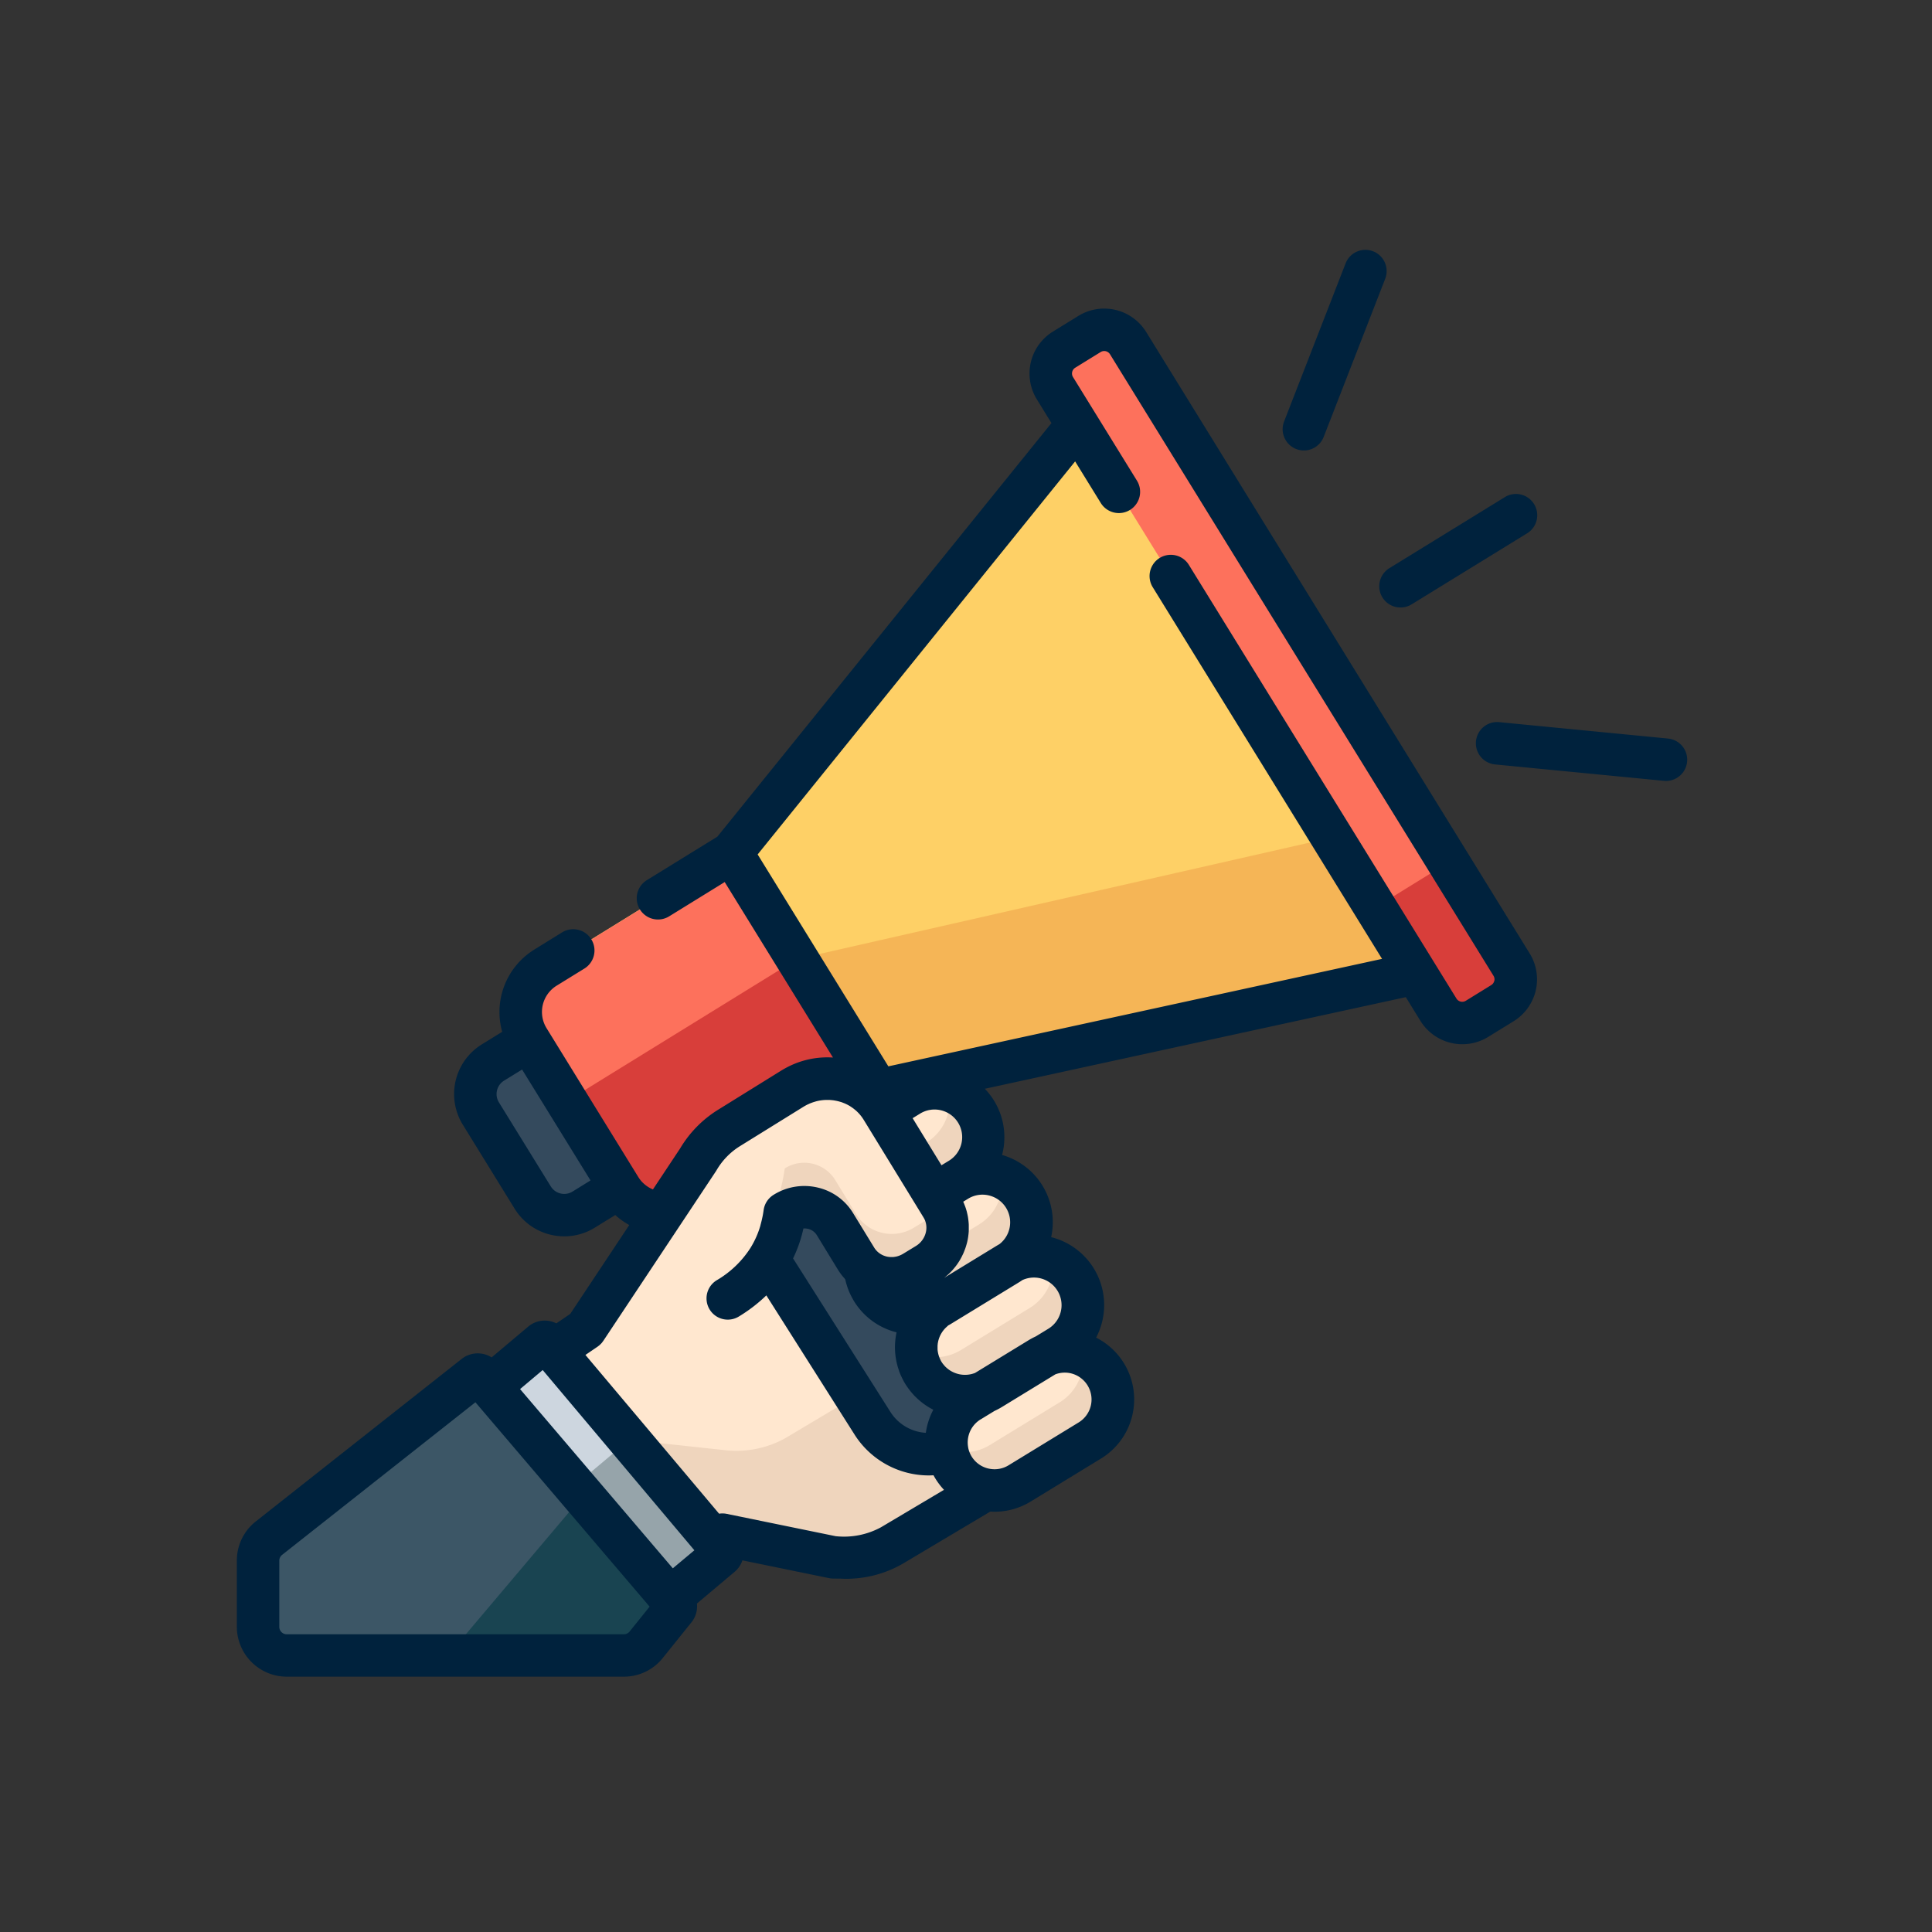 <svg xmlns="http://www.w3.org/2000/svg" width="159" height="159" viewBox="0 0 159 159">
  <rect x="0" y="0" width="159" height="159" fill="#333333" stroke="none"/>
  <g id="Grupo_16512" data-name="Grupo 16512" transform="translate(-2345 -1655)">
    <rect id="Rectángulo_3955" data-name="Rectángulo 3955" width="159" height="159" transform="translate(2345 1655)" fill="none"/>
    <g id="Grupo_16506" data-name="Grupo 16506" transform="translate(-65.162 69.467)">
      <g id="surface1" transform="translate(2429.655 1606.099)">
        <path id="Trazado_25602" data-name="Trazado 25602" d="M2010.185,305.592l-9.118-1.869-5.277,5.466-17.984-14.2,11.995-8.187,12.754-13.956a4.8,4.8,0,0,1,7.6.68l15.11,17.329a5.569,5.569,0,0,1-1.348,8.446l-8.9,5.3A8.27,8.27,0,0,1,2010.185,305.592Z" transform="translate(-1961.094 -197.988)" fill="#ffe7cf"/>
        <path id="Trazado_25603" data-name="Trazado 25603" d="M2023.728,288.134l-3.688-4.229-15.375,9.164a8.3,8.3,0,0,1-4.834.986l-7.987-.861-6.9,5.925,9.3,7.344,5.276-5.466,9.118,1.87a8.3,8.3,0,0,0,4.834-.986l8.9-5.3A5.57,5.57,0,0,0,2023.728,288.134Z" transform="translate(-1959.552 -195.263)" fill="#efd5bd"/>
        <path id="Trazado_25604" data-name="Trazado 25604" d="M2021.467,292.614c-1.78-2.76-3.948-1.363-5.728-4.124s.388-4.16-1.392-6.92-3.949-1.364-5.729-4.128.388-4.16-1.394-6.921c-1.088-1.689-3.059-5.173-4.26-5.653l-9.609,4.748,16.723,26.374a5.453,5.453,0,0,0,7.537,1.628l3.2-2.063a2.126,2.126,0,0,0,.669-2.917Z" transform="translate(-1957.736 -199.374)" fill="#344a5d"/>
        <path id="Trazado_25605" data-name="Trazado 25605" d="M1996.667,274.33l-7.55,4.657a3.048,3.048,0,0,1-4.194-.993l-4.268-6.916a3.049,3.049,0,0,1,.993-4.194l7.55-4.657a1.884,1.884,0,0,1,2.595.614l5.488,8.893A1.887,1.887,0,0,1,1996.667,274.33Z" transform="translate(-1960.576 -200.005)" fill="#344a5d"/>
        <path id="Trazado_25606" data-name="Trazado 25606" d="M2000.635,258.662l-15.323,9.454a4.291,4.291,0,0,0-1.4,5.9l7.556,12.244a4.29,4.29,0,0,0,5.9,1.4l15.324-9.455,48.462-10.549L2031.8,220.078Z" transform="translate(-1959.913 -209.045)" fill="#fed066"/>
        <path id="Trazado_25607" data-name="Trazado 25607" d="M2053.572,249.99l-48.214,10.955-18.973,11.707,4.414,7.153a4.289,4.289,0,0,0,5.9,1.4l15.323-9.455,48.464-10.549Z" transform="translate(-1959.241 -202.586)" fill="#f5b556"/>
        <path id="Trazado_25608" data-name="Trazado 25608" d="M2012.7,271.357l-15.324,9.455a4.29,4.29,0,0,1-5.9-1.4l-7.556-12.244a4.291,4.291,0,0,1,1.4-5.9l15.323-9.454Z" transform="translate(-1959.913 -202.193)" fill="#fd715c"/>
        <path id="Trazado_25609" data-name="Trazado 25609" d="M2005.357,259l-18.973,11.707,4.414,7.153a4.289,4.289,0,0,0,5.9,1.4l15.323-9.455Z" transform="translate(-1959.241 -200.641)" fill="#d83e3a"/>
        <path id="Trazado_25610" data-name="Trazado 25610" d="M2056.322,271.833l-2.093,1.29a2.305,2.305,0,0,1-3.174-.753l-31.562-51.151a2.306,2.306,0,0,1,.751-3.174l2.093-1.291a2.306,2.306,0,0,1,3.173.751l31.562,51.152A2.309,2.309,0,0,1,2056.322,271.833Z" transform="translate(-1952.167 -209.836)" fill="#fd715c"/>
        <path id="Trazado_25611" data-name="Trazado 25611" d="M2052.33,260.875l-5.193-8.417-6.018,3.715,5.193,8.414a2.305,2.305,0,0,0,3.174.753l2.093-1.29A2.309,2.309,0,0,0,2052.33,260.875Z" transform="translate(-1947.423 -202.053)" fill="#d83e3a"/>
        <path id="Trazado_25612" data-name="Trazado 25612" d="M2012.667,295.112a3.963,3.963,0,0,0,5.446,1.316l5.775-3.53a3.962,3.962,0,0,0-4.132-6.76l-5.775,3.531A3.96,3.96,0,0,0,2012.667,295.112Z" transform="translate(-1953.692 -194.907)" fill="#ffe7cf"/>
        <path id="Trazado_25613" data-name="Trazado 25613" d="M2025.2,287.4a3.935,3.935,0,0,0-1.93-1.618,3.962,3.962,0,0,1-1.858,3.912l-5.775,3.53a3.957,3.957,0,0,1-3.517.3,3.959,3.959,0,0,0,5.99,2.849l5.774-3.53A3.96,3.96,0,0,0,2025.2,287.4Z" transform="translate(-1953.685 -194.857)" fill="#efd5bd"/>
        <path id="Trazado_25614" data-name="Trazado 25614" d="M2010.635,288.706a4.02,4.02,0,0,0,5.529,1.335l5.672-3.466a4.021,4.021,0,0,0-4.194-6.862l-5.673,3.468A4.02,4.02,0,0,0,2010.635,288.706Z" transform="translate(-1954.132 -196.296)" fill="#ffe7cf"/>
        <path id="Trazado_25615" data-name="Trazado 25615" d="M2023.164,280.993a4.008,4.008,0,0,0-1.891-1.615,4.02,4.02,0,0,1-1.889,3.937l-5.672,3.468a4.013,4.013,0,0,1-3.638.278,4.017,4.017,0,0,0,6.084,2.924l5.672-3.467A4.02,4.02,0,0,0,2023.164,280.993Z" transform="translate(-1954.126 -196.241)" fill="#efd5bd"/>
        <path id="Trazado_25616" data-name="Trazado 25616" d="M2007.158,283.1a4.023,4.023,0,0,0,5.529,1.335l5.672-3.468a4.021,4.021,0,1,0-4.194-6.861l-5.672,3.468A4.02,4.02,0,0,0,2007.158,283.1Z" transform="translate(-1954.883 -197.506)" fill="#ffe7cf"/>
        <path id="Trazado_25617" data-name="Trazado 25617" d="M2019.689,275.383a4.012,4.012,0,0,0-1.846-1.6,4.017,4.017,0,0,1-1.9,3.879l-5.672,3.467a4.008,4.008,0,0,1-3.683.26,4.014,4.014,0,0,0,6.089,2.984l5.672-3.467A4.023,4.023,0,0,0,2019.689,275.383Z" transform="translate(-1954.878 -197.448)" fill="#efd5bd"/>
        <path id="Trazado_25618" data-name="Trazado 25618" d="M2003.88,277.35a4.021,4.021,0,0,0,5.529,1.334l5.672-3.467a4.021,4.021,0,1,0-4.194-6.861l-5.672,3.467A4.022,4.022,0,0,0,2003.88,277.35Z" transform="translate(-1955.591 -198.748)" fill="#ffe7cf"/>
        <path id="Trazado_25619" data-name="Trazado 25619" d="M2016.4,269.659a4,4,0,0,0-2.252-1.744,4.019,4.019,0,0,1-1.832,4.269l-5.672,3.468a4.014,4.014,0,0,1-3.277.407,4.013,4.013,0,0,0,6.026,2.592l5.672-3.467A4.021,4.021,0,0,0,2016.4,269.659Z" transform="translate(-1955.574 -198.716)" fill="#efd5bd"/>
        <path id="Trazado_25620" data-name="Trazado 25620" d="M2015.763,282.359l-1.052.643a3.468,3.468,0,0,1-4.78-1.083l-1.744-2.85a2.988,2.988,0,0,0-4.137-.923c-1.434,10.518-16.381,9.567-16.381,9.567l9.263-13.951a7.456,7.456,0,0,1,2.523-2.6l5.227-3.242a5.324,5.324,0,0,1,7.366,1.642l4.927,8.041A3.47,3.47,0,0,1,2015.763,282.359Z" transform="translate(-1958.964 -198.893)" fill="#ffe7cf"/>
        <path id="Trazado_25621" data-name="Trazado 25621" d="M2015.188,276.373l-.04-.066a3.58,3.58,0,0,1-1.173,1.165l-1.052.642a3.467,3.467,0,0,1-4.78-1.083l-1.742-2.849a2.99,2.99,0,0,0-4.138-.924c-.6,4.411-3.3,8.638-6.308,11.533,3.045-1.337,5.739-3.7,6.308-7.875a2.989,2.989,0,0,1,4.138.923l1.742,2.85a3.467,3.467,0,0,0,4.78,1.083l1.052-.643A3.47,3.47,0,0,0,2015.188,276.373Z" transform="translate(-1957.175 -197.663)" fill="#efd5bd"/>
        <path id="Trazado_25622" data-name="Trazado 25622" d="M1995.451,306.59l-14.733-17.509,4.85-4.082a.362.362,0,0,1,.511.044L2000.346,302a.362.362,0,0,1-.044.511Z" transform="translate(-1960.464 -195.045)" fill="#cdd6df"/>
        <path id="Trazado_25623" data-name="Trazado 25623" d="M1999.12,300.565l-7.591-9.02-5.129,4.315,7.825,9.3,4.851-4.082A.363.363,0,0,0,1999.12,300.565Z" transform="translate(-1959.238 -193.613)" fill="#96a4aa"/>
        <path id="Trazado_25624" data-name="Trazado 25624" d="M1999.789,305.947l-15.925-18.68a.382.382,0,0,0-.507-.068l-16.96,13.387a2.357,2.357,0,0,0-.9,1.852v5.447a2.36,2.36,0,0,0,2.36,2.359H1995.6a2.363,2.363,0,0,0,1.84-.882l2.331-2.9A.385.385,0,0,0,1999.789,305.947Z" transform="translate(-1963.751 -194.566)" fill="#3c5666"/>
        <path id="Trazado_25625" data-name="Trazado 25625" d="M1997.015,304.179l-7.552-8.858-11.116,13.155h14.482a2.363,2.363,0,0,0,1.84-.882l2.331-2.9A.384.384,0,0,0,1997.015,304.179Z" transform="translate(-1960.976 -192.798)" fill="#194451"/>
        <path id="Trazado_25626" data-name="Trazado 25626" d="M2041.642,236.032a1.751,1.751,0,0,0,2.406.573l9.478-5.83a1.749,1.749,0,1,0-1.834-2.978l-9.477,5.83A1.75,1.75,0,0,0,2041.642,236.032Z" transform="translate(-1947.366 -207.434)" fill="#00223d"/>
        <path id="Trazado_25627" data-name="Trazado 25627" d="M2063.734,244.319l-13.894-1.35a1.748,1.748,0,1,0-.338,3.48l13.894,1.35a1.634,1.634,0,0,0,.17.009,1.748,1.748,0,0,0,.168-3.488Z" transform="translate(-1945.954 -204.104)" fill="#00223d"/>
        <path id="Trazado_25628" data-name="Trazado 25628" d="M2035.96,227.392a1.747,1.747,0,0,0,2.263-1l5.061-13.01a1.748,1.748,0,1,0-3.259-1.267l-5.061,13.009A1.75,1.75,0,0,0,2035.96,227.392Z" transform="translate(-1948.778 -211.004)" fill="#00223d"/>
        <path id="Trazado_25629" data-name="Trazado 25629" d="M2038.895,216.9a4.06,4.06,0,0,0-5.58-1.32l-2.093,1.29a4.054,4.054,0,0,0-1.322,5.58l1.2,1.949-27.493,34.036-5.806,3.582a1.749,1.749,0,0,0,1.837,2.977l4.572-2.821,8.91,14.441a7.137,7.137,0,0,0-3.738.782l-.062.032c-.157.084-.312.17-.464.264l-5.227,3.242a9.38,9.38,0,0,0-3.087,3.16l-1.29,1.944-.948,1.429-.024-.008-.044-.02c-.073-.033-.146-.069-.216-.109l-.044-.024a2.573,2.573,0,0,1-.225-.15c-.016-.011-.031-.023-.045-.035a2.341,2.341,0,0,1-.191-.164l-.023-.021a2.541,2.541,0,0,1-.187-.2l-.036-.047a2.417,2.417,0,0,1-.164-.232L1989.55,274.2a2.543,2.543,0,0,1,.828-3.5l2.262-1.395a1.749,1.749,0,1,0-1.836-2.977l-2.262,1.4a6.04,6.04,0,0,0-2.645,6.77l-1.682,1.038a4.8,4.8,0,0,0-1.562,6.6l4.267,6.916a4.769,4.769,0,0,0,2.976,2.148,4.829,4.829,0,0,0,1.114.13,4.757,4.757,0,0,0,2.51-.716l1.684-1.038a6.135,6.135,0,0,0,1.15.823l-4.855,7.311-1.144.782a2.113,2.113,0,0,0-2.316.266l-3.012,2.535a2.129,2.129,0,0,0-2.344.036c-.033.024-.067.047-.1.073l-16.959,13.387a4.087,4.087,0,0,0-1.564,3.225v5.447a4.113,4.113,0,0,0,4.108,4.107h27.744a4.088,4.088,0,0,0,3.2-1.536l2.3-2.862a2.119,2.119,0,0,0,.513-1.623l3.1-2.606a2.11,2.11,0,0,0,.642-.945l7.135,1.463a1.645,1.645,0,0,0,.318.035c.209,0,.417.006.624.006a9.3,9.3,0,0,0,5.137-1.238l7.188-4.281c.12.007.24.012.36.012a5.668,5.668,0,0,0,2.967-.841l5.774-3.529a5.7,5.7,0,0,0-.393-9.958,5.762,5.762,0,0,0-3.7-8.269,5.751,5.751,0,0,0-4.04-6.763,5.738,5.738,0,0,0-1.419-5.447l34.646-7.541,1.2,1.949a4.057,4.057,0,0,0,5.58,1.322l2.093-1.29a4.054,4.054,0,0,0,1.32-5.581Zm-47.21,70.745a1.3,1.3,0,0,1-1.788-.424l-4.268-6.916a1.3,1.3,0,0,1,.423-1.789l1.483-.914,5.632,9.127Zm4.7,36.205a.6.6,0,0,1-.476.229h-27.744a.612.612,0,0,1-.611-.61v-5.447a.606.606,0,0,1,.232-.479l15.908-12.557,14.337,16.819Zm3.555-5.2L1987.369,303.9l1.862-1.567,12.483,14.833Zm17.138-3.381a6.38,6.38,0,0,1-3.739.737l-8.958-1.836a1.763,1.763,0,0,0-.633-.015l-11-13.065,1-.681h0l.05-.038c.036-.028.074-.056.109-.086l.05-.047c.035-.033.068-.067.1-.1.013-.013.027-.028.039-.043.039-.047.075-.1.109-.146l.01-.012.008-.012.009-.013,9.247-13.927c.019-.029.039-.061.057-.091a5.721,5.721,0,0,1,1.93-1.988l5.229-3.242c.1-.06.195-.113.294-.164.045-.022.09-.041.135-.062s.1-.047.158-.068.122-.047.185-.069l.1-.032c.077-.023.154-.046.231-.066h0a3.7,3.7,0,0,1,.853-.1h.018c.083,0,.166,0,.249.008l.08.007c.074.007.147.015.22.026l.13.024c.111.021.221.047.33.079l.125.035c.056.019.11.04.164.062s.086.033.129.051.107.049.161.075.079.039.117.061c.053.028.106.058.158.09l.1.067c.052.035.1.069.153.108.031.022.061.047.09.071.052.041.1.081.152.126a3.388,3.388,0,0,1,.619.743l.129.21,1.864,3.041,2.339,3.817.595.973a1.558,1.558,0,0,1,.139.286,1.628,1.628,0,0,1,.049.947,1.8,1.8,0,0,1-.822,1.117l-1.052.642h0a1.813,1.813,0,0,1-.223.114l-.05.021a1.991,1.991,0,0,1-.23.077l-.028.006a1.725,1.725,0,0,1-.219.038l-.042.006a1.868,1.868,0,0,1-.233,0l-.044,0a1.88,1.88,0,0,1-.234-.029h0a1.658,1.658,0,0,1-.242-.071l-.021-.007a1.662,1.662,0,0,1-.452-.261h0a1.522,1.522,0,0,1-.188-.18l-.015-.017a1.481,1.481,0,0,1-.148-.2l-1.743-2.849a4.624,4.624,0,0,0-2.9-2.1,4.777,4.777,0,0,0-3.65.6,1.754,1.754,0,0,0-.811,1.249c-.02.15-.045.3-.071.441-.021.106-.043.21-.067.314-.007.035-.014.071-.023.1-.03.131-.064.26-.1.388l0,.016a7.378,7.378,0,0,1-.824,1.859v0a8.211,8.211,0,0,1-2.776,2.659,1.748,1.748,0,1,0,1.817,2.987,12.769,12.769,0,0,0,2.266-1.74l7.3,11.516a7.247,7.247,0,0,0,6.075,3.3c.128,0,.255-.006.382-.013.051.09.1.181.156.271a5.757,5.757,0,0,0,.707.927Zm1.483-12.855v0c.029.081.061.162.095.243l.011.029c.031.073.063.145.1.216.009.016.015.033.022.05.033.067.068.134.1.2l.031.06c.046.085.095.17.146.254.087.143.184.281.282.415.035.047.072.095.108.141.064.081.131.16.2.24.049.055.1.111.146.164s.078.075.117.116a5.725,5.725,0,0,0,.444.4c.017.013.032.027.049.039a5.693,5.693,0,0,0,.966.619,5.763,5.763,0,0,0-.616,1.9,3.711,3.711,0,0,1-2.887-1.677l-8.038-12.677a11.253,11.253,0,0,0,.853-2.466,1.3,1.3,0,0,1,.375.033,1.155,1.155,0,0,1,.726.519l1.742,2.849.009.012a4.823,4.823,0,0,0,.277.4c.073.1.151.186.23.275.027.03.051.064.079.1l.012.046c.028.12.058.241.094.36.011.035.021.069.031.1.042.135.089.269.141.4a.344.344,0,0,0,.017.04c.047.12.1.237.159.354.016.034.033.067.05.1.066.128.134.254.208.377a5.737,5.737,0,0,0,3.514,2.585A5.75,5.75,0,0,0,2018.566,302.414Zm1.115-20.809.587-.359a2.273,2.273,0,1,1,2.371,3.878l-.584.356-1.729-2.82Zm13.031,21a2.213,2.213,0,0,1,.634,4.039l-5.774,3.53a2.2,2.2,0,0,1-1.533.289c-.031-.006-.061-.013-.092-.018l-.048-.01a2.2,2.2,0,0,1-1.646-1.711l0-.019a2.226,2.226,0,0,1,.587-1.963c.013-.013.026-.028.04-.041s.051-.049.078-.072.053-.047.083-.069.041-.034.063-.05a1.885,1.885,0,0,1,.159-.109l.005,0,1.146-.7a6.06,6.06,0,0,0,.594-.314l4.417-2.7A2.209,2.209,0,0,1,2032.712,302.606Zm-4.022-7.664a2.273,2.273,0,0,1,2.163,3.991l-1.04.635a5.5,5.5,0,0,0-.6.319l-4.394,2.685a2.278,2.278,0,0,1-2.372-.446h0a1.893,1.893,0,0,1-.141-.141l-.034-.043c-.033-.038-.066-.077-.1-.117-.042-.058-.083-.117-.121-.178s-.073-.128-.1-.193c-.01-.021-.018-.043-.028-.064-.021-.044-.04-.09-.058-.136l-.024-.073c-.015-.045-.028-.089-.04-.133l-.018-.075c-.01-.044-.02-.09-.027-.136l-.011-.071c-.006-.047-.011-.095-.013-.142,0-.023,0-.046,0-.068,0-.05,0-.1,0-.147,0-.022,0-.043,0-.063,0-.051.009-.1.014-.148,0-.022,0-.043.007-.063.006-.044.015-.088.024-.131a2.267,2.267,0,0,1,.728-1.243c.016-.013.029-.029.045-.043s.043-.039.064-.057c.055-.03.111-.06.164-.092l5.674-3.467C2028.531,295.048,2028.61,295,2028.69,294.943Zm-2.717-6.974a2.272,2.272,0,0,1,.858,4l-.173.1-4.381,2.677c.015-.011.029-.024.044-.035.083-.067.167-.134.246-.205.049-.044.095-.09.142-.135.072-.069.142-.14.21-.214.046-.049.09-.1.134-.152.062-.074.124-.15.183-.226.041-.053.083-.108.121-.165.056-.079.108-.16.16-.243.035-.057.071-.113.1-.171.05-.088.1-.178.14-.268.029-.058.058-.113.084-.171.046-.1.086-.206.126-.31.018-.05.04-.1.057-.15.053-.158.1-.317.141-.48a4.738,4.738,0,0,0,.089-.469c.007-.05.011-.1.019-.15.012-.108.022-.214.028-.322,0-.058,0-.117,0-.175,0-.1,0-.2,0-.3,0-.06-.006-.119-.01-.177-.007-.1-.018-.2-.031-.3-.008-.055-.014-.111-.023-.165-.018-.113-.042-.224-.069-.336-.01-.039-.017-.08-.027-.12-.041-.151-.085-.3-.14-.445-.011-.029-.023-.057-.035-.086-.038-.1-.076-.2-.121-.294l.4-.246A2.254,2.254,0,0,1,2025.973,287.968Zm41.575-17.66a.553.553,0,0,1-.25.345l-2.092,1.291a.559.559,0,0,1-.768-.181l-22.023-35.692a1.747,1.747,0,1,0-2.974,1.836l18.872,30.588-40.63,8.845L2006.921,259.9l26.128-32.347,2.111,3.423a1.749,1.749,0,0,0,2.977-1.837l-5.261-8.525a.56.56,0,0,1,.182-.77l2.091-1.29a.56.56,0,0,1,.77.182l31.561,51.151A.553.553,0,0,1,2067.548,270.308Z" transform="translate(-1964.061 -210.147)" fill="#00223d"/>
      </g>
    </g>
  </g>
</svg>
